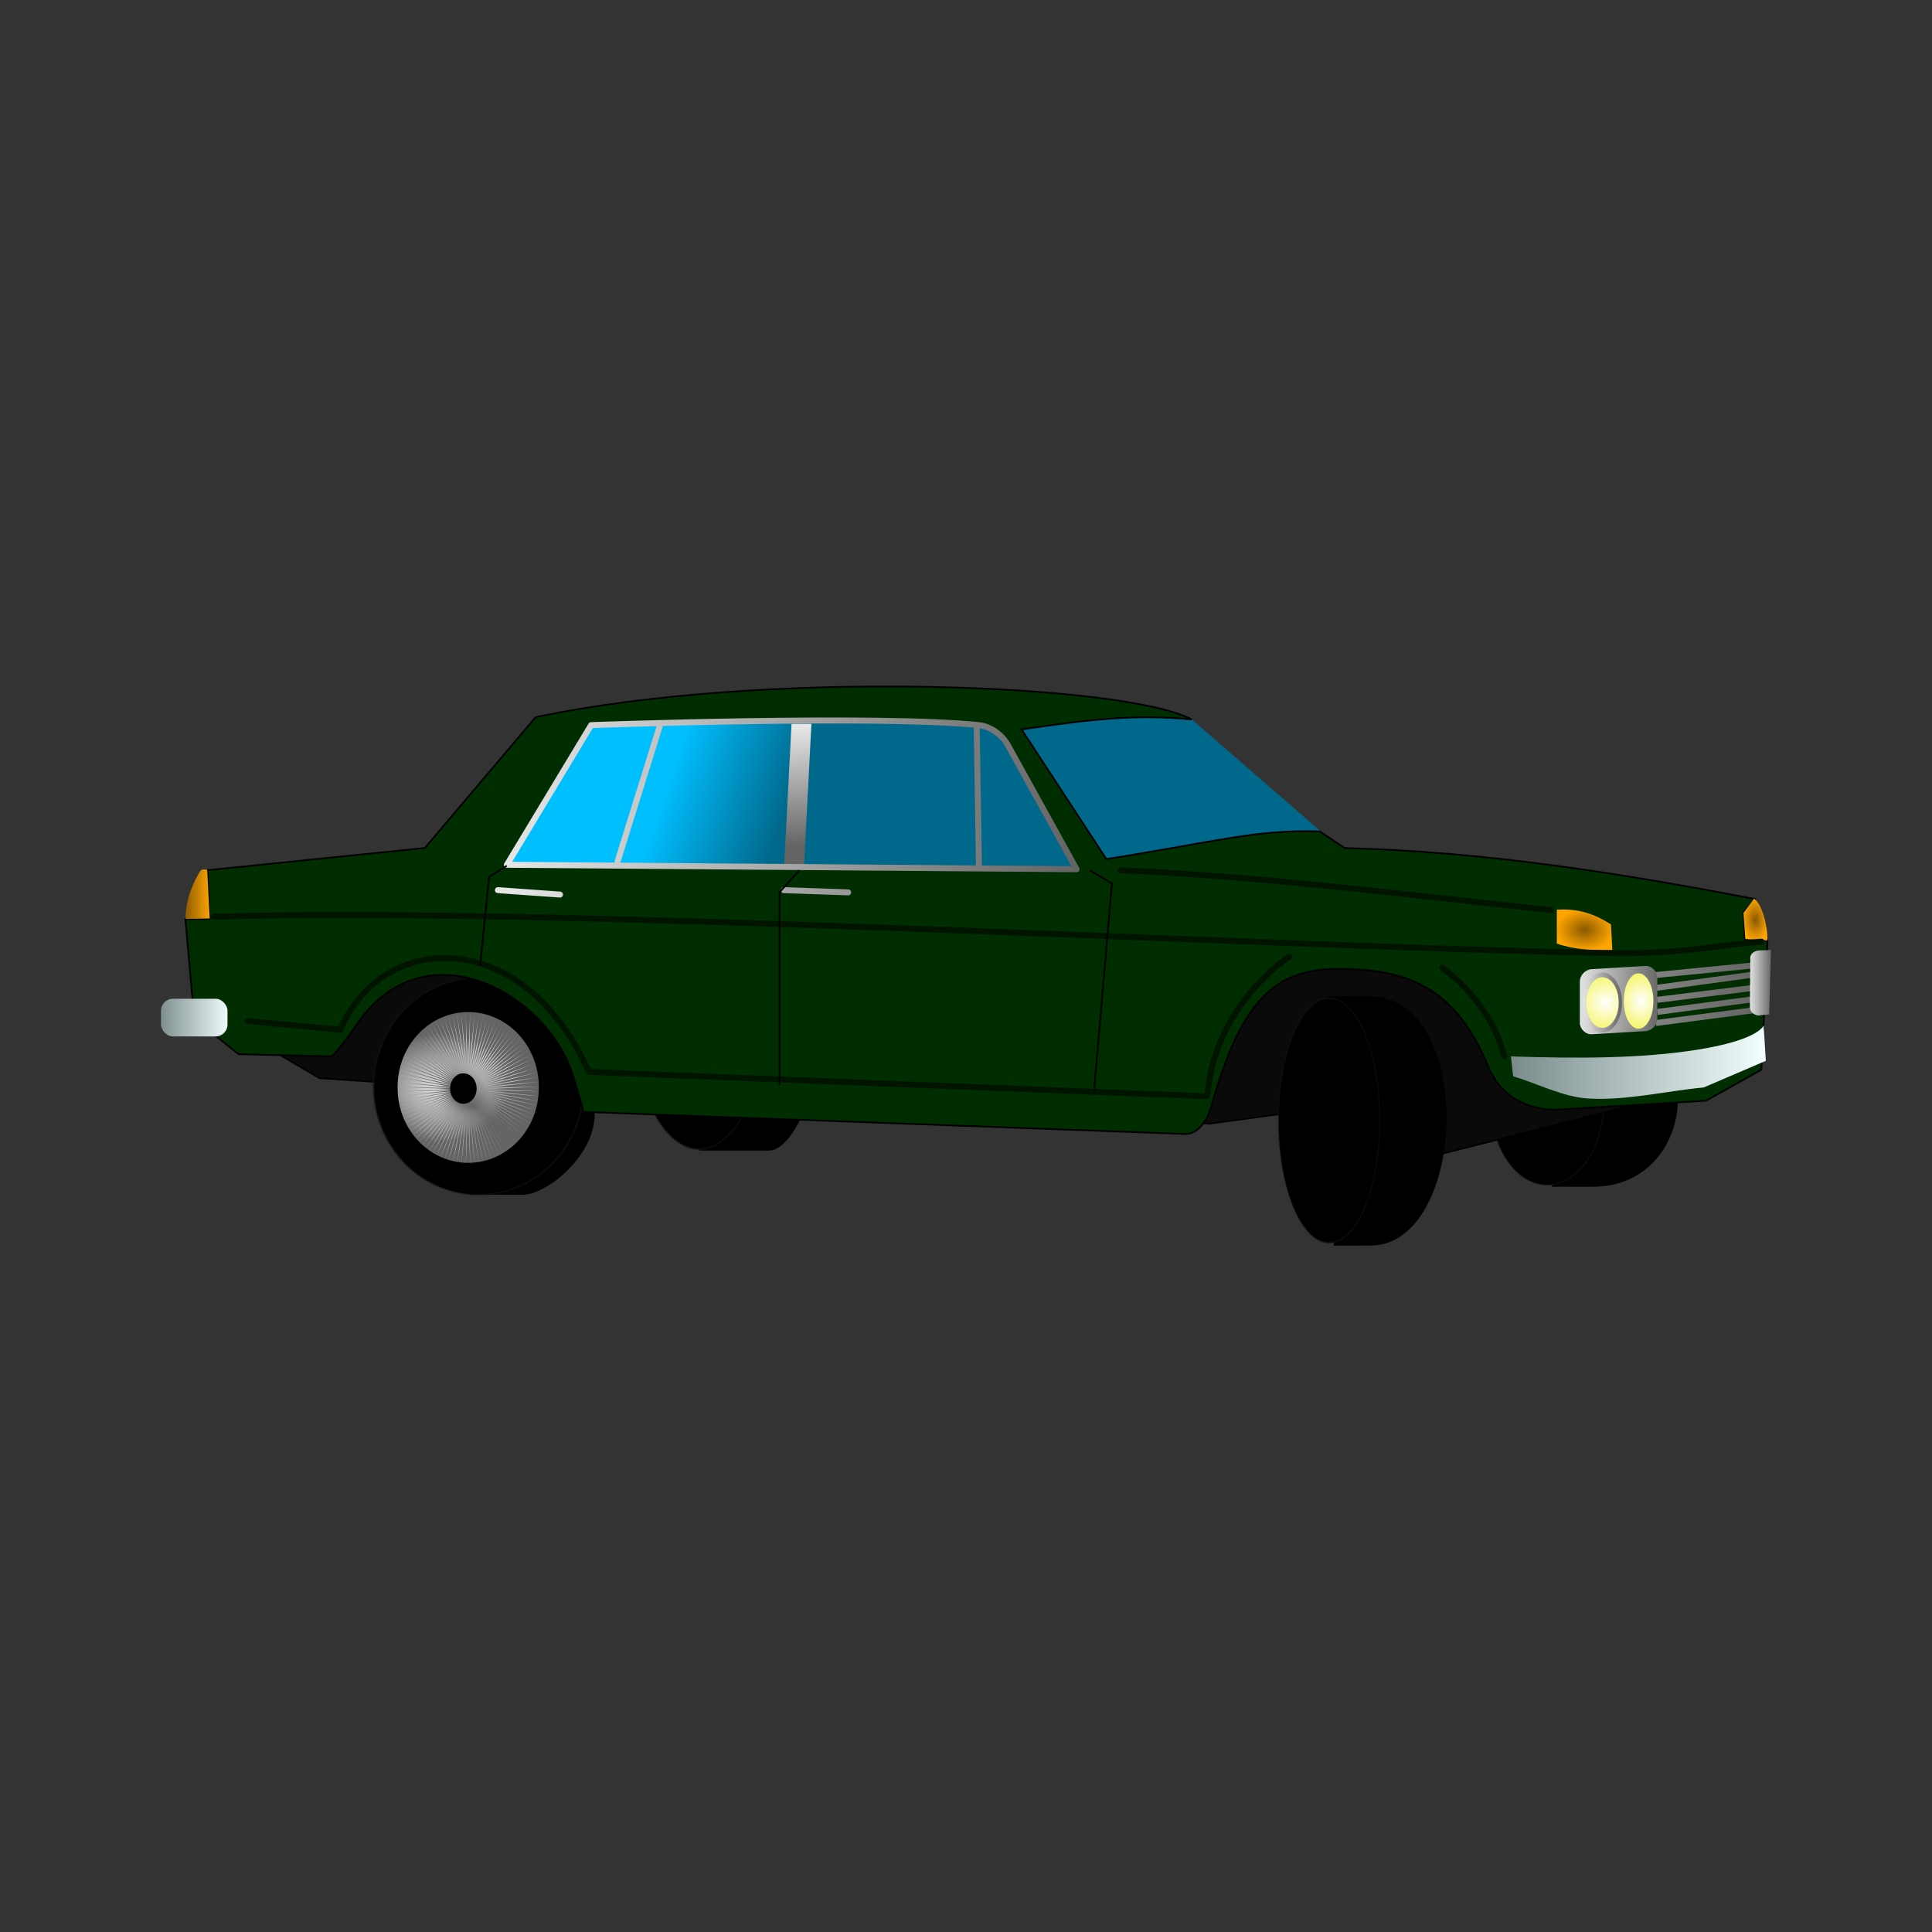 <svg:svg xmlns:dc="http://purl.org/dc/elements/1.1/" xmlns:ns1="http://www.w3.org/1999/xlink" xmlns:ns3="http://creativecommons.org/ns#" xmlns:rdf="http://www.w3.org/1999/02/22-rdf-syntax-ns#" xmlns:svg="http://www.w3.org/2000/svg" height="1145.86" id="svg2" version="1.0" viewBox="-95.488 -406.65 1145.86 1145.86" width="1145.86">
  <svg:rect x="-95.488" y="-406.65" width="1145.86" height="1145.86" fill="#333333" stroke="none"/>
  <svg:defs id="defs4">
    <svg:linearGradient id="linearGradient13754">
      <svg:stop id="stop13756" offset="0" stop-color="#e6e6e6" />
      <svg:stop id="stop13758" offset="1" stop-color="#646464" />
    </svg:linearGradient>
    <svg:linearGradient id="linearGradient4910">
      <svg:stop id="stop4912" offset="0" stop-color="#7a8b8b" />
      <svg:stop id="stop4914" offset="1" stop-color="#f4ffff" />
    </svg:linearGradient>
    <svg:linearGradient id="linearGradient2223">
      <svg:stop id="stop2225" offset="0" stop-color="#8b5a00" />
      <svg:stop id="stop2227" offset="1" stop-color="#ffa500" />
    </svg:linearGradient>
    <svg:linearGradient gradientTransform="matrix(-.609 0 0 .754 578.86 33.476)" gradientUnits="userSpaceOnUse" id="linearGradient2675" x1="314.36" x2="421.03" y1="310.23" y2="264.14">
      <svg:stop id="stop3124" offset="0" stop-color="#00688b" />
      <svg:stop id="stop3126" offset="1" stop-color="#00bfff" />
    </svg:linearGradient>
    <svg:radialGradient cx="556.25" cy="346.84" gradientTransform="matrix(2.711 -0 0 1.827 -951.96 -286.86)" gradientUnits="userSpaceOnUse" id="radialGradient2685" r="39.262">
      <svg:stop id="stop7570" offset="0" stop-color="#fff" />
      <svg:stop id="stop7572" offset="1" stop-color="#ee0" />
    </svg:radialGradient>
    <svg:linearGradient gradientUnits="userSpaceOnUse" id="linearGradient2687" x1="507.34" x2="591.09" y1="346.84" y2="346.84" ns1:href="#linearGradient13754" />
    <svg:radialGradient cx="383.42" cy="493.49" gradientTransform="matrix(.967 .03 -.032 1.033 28.514 -27.657)" gradientUnits="userSpaceOnUse" id="radialGradient2717" r="64.703" ns1:href="#linearGradient13754" />
    <svg:radialGradient cx="383.42" cy="493.49" gradientTransform="matrix(.967 .03 -.032 1.033 28.514 -27.657)" gradientUnits="userSpaceOnUse" id="radialGradient2719" r="64.703" spreadMethod="reflect" ns1:href="#linearGradient13754" />
    <svg:linearGradient gradientTransform="translate(53.901 -281.34)" gradientUnits="userSpaceOnUse" id="linearGradient4217" x1="180.98" x2="519.85" y1="499.57" y2="499.57" ns1:href="#linearGradient13754" />
    <svg:linearGradient gradientTransform="matrix(1 0 0 .958 8.741 9.066)" gradientUnits="userSpaceOnUse" id="linearGradient4229" x1="410.82" x2="414.71" y1="176.51" y2="250.6" ns1:href="#linearGradient13754" />
    <svg:linearGradient gradientUnits="userSpaceOnUse" id="linearGradient4239" x1="44.205" x2="59.618" y1="277.29" y2="277.29" ns1:href="#linearGradient2223" />
    <svg:radialGradient cx="874.56" cy="298.31" gradientTransform="matrix(1 0 0 .742 0 76.996)" gradientUnits="userSpaceOnUse" id="radialGradient4251" r="16.955" ns1:href="#linearGradient2223" />
    <svg:radialGradient cx="975.89" cy="292.2" gradientTransform="matrix(1 0 0 1.698 0 -203.82)" gradientUnits="userSpaceOnUse" id="radialGradient4261" r="7.585" ns1:href="#linearGradient2223" />
    <svg:linearGradient gradientTransform="matrix(1 0 0 .888 0 37.872)" gradientUnits="userSpaceOnUse" id="linearGradient4271" x1="972.11" x2="985.62" y1="328.61" y2="328.61" ns1:href="#linearGradient13754" />
    <svg:linearGradient gradientTransform="matrix(1.002 0 0 1 -.545 53.772)" gradientUnits="userSpaceOnUse" id="linearGradient4281" x1="870.75" x2="920.26" y1="339.11" y2="339.11" ns1:href="#linearGradient13754" />
    <svg:linearGradient gradientUnits="userSpaceOnUse" id="linearGradient4321" x1="28.465" x2="71.448" y1="350.36" y2="350.36" ns1:href="#linearGradient4910" />
    <svg:linearGradient gradientUnits="userSpaceOnUse" id="linearGradient4331" x1="830.36" x2="982.55" y1="376.74" y2="376.74" ns1:href="#linearGradient4910" />
    <svg:linearGradient gradientUnits="userSpaceOnUse" id="linearGradient4355" x1="915.69" x2="977.29" y1="336.51" y2="336.51">
      <svg:stop id="stop10559" offset="0" stop-color="#828282" />
      <svg:stop id="stop10561" offset="1" stop-color="#646464" />
    </svg:linearGradient>
  </svg:defs>
  <svg:g id="layer1" transform="translate(-30.237 -153.47)">
    <svg:g fill-rule="evenodd" id="g3461" transform="matrix(1.03 0 0 1 -14.169 -355.93)">
      <svg:path d="m393.15 785.15c19.23 0 38.86-70 32.01-91.69-6.22-19.72-38.39 4.11-38.39 4.11l-33.86 87.58h40.24z" id="path3431" />
      <svg:path d="m501.2 496.09a87.165 129.71 0 1 1 -174.33 0 87.165 129.71 0 1 1 174.33 0z" id="path3435" stroke="#141414" stroke-linecap="round" stroke-opacity=".498" stroke-width="1.772" transform="matrix(.455 0 0 .677 164.56 360.66)" />
    </svg:g>
    <svg:g fill-rule="evenodd" id="g3425" transform="matrix(1.044 0 0 .476 -59.469 62.781)">
      <svg:path d="m872.22 603.49l3.98 211.46 23.18-0.05c61.56-0.14 67.46-211.41-1.29-211.41h-25.87z" id="path3390" />
      <svg:path d="m501.2 496.09a87.165 129.71 0 1 1 -174.33 0 87.165 129.71 0 1 1 174.33 0z" id="path3394" stroke="#141414" stroke-linecap="round" stroke-opacity=".498" stroke-width="1.772" transform="matrix(.368 0 0 .799 721.05 312.62)" />
    </svg:g>
    <svg:path d="m743.13 261.64l-102.28-88.76-162.5-10.09-203.42 9.42-55.12 92.78 523.32-3.35z" fill="url(#linearGradient2675)" fill-rule="evenodd" id="path5798" />
    <svg:path d="m85.073 363.29l39.157 22.96 159.35 10.8 368.65 16.2 118.83-16.2 9.45 36.46 153.95-39.16-128.29-76.97-660.33 8.1-60.767 37.81z" fill="#0a0a0a" fill-rule="evenodd" id="path5248" stroke="#000" stroke-width="1px" />
    <svg:g fill-rule="evenodd" id="g5270">
      <svg:path d="m244.68 455.43c18.16 0 57.7-36.01 36.92-66.56-8.7-12.8-36.26 2.98-36.26 2.98l-31.98 63.58h31.32z" id="path13779" />
      <svg:g id="g5264">
        <svg:path d="m501.2 496.09a87.165 129.71 0 1 1 -174.33 0 87.165 129.71 0 1 1 174.33 0z" id="path13769" stroke="#141414" stroke-linecap="round" stroke-opacity=".498" stroke-width="1.772" transform="matrix(.714 0 0 .496 -77.022 145.01)" />
        <svg:path d="m474.22 493.49a63.817 91.835 0 1 1 -127.63 0 63.817 91.835 0 1 1 127.63 0z" fill="url(#radialGradient2717)" id="path13771" transform="matrix(.656 0 0 .483 -56.778 153.42)" />
        <svg:path d="m700.11 144.18l-57.29-43.4 53.46 48.04-54.45-46.91 50.33 51.3-51.39-50.24 47.01 54.36-48.14-53.36 43.5 57.2-44.69-56.28 39.83 59.82-41.07-58.97 35.99 62.2-37.29-61.43 32.02 64.34-33.36-63.66 27.91 66.23-29.29-65.63 23.7 67.85-25.11-67.34 19.39 69.2-20.84-68.78 15.01 70.28-16.48-69.95 10.57 71.09-12.05-70.85 6.08 71.61-7.58-71.47 1.57 71.85-3.07-71.8-2.95 71.81 1.44-71.86-7.44 71.48 5.95-71.62-11.92 70.88 10.43-71.11-16.35 69.98 14.88-70.31-20.71 68.82 19.27-69.24-24.99 67.39 23.57-67.89-29.17 65.68 27.79-66.28-33.24 63.72 31.9-64.4-37.18 61.5 35.88-62.27-40.96 59.05 39.72-59.89-44.59 56.36 43.4-57.28-48.04 53.45 46.91-54.45-51.3 50.33 50.23-51.39-54.36 47.01 53.37-48.14-57.21 43.51 56.28-44.696-59.82 39.826 58.97-41.07-62.2 35.99 61.44-37.284-64.35 32.014 63.66-33.354-66.22 27.914 65.62-29.294-67.84 23.694 67.33-25.11-69.2 19.39 68.78-20.834-70.28 15.004 69.95-16.472-71.08 10.562 70.85-12.048-71.61 6.08 71.46-7.578-71.85 1.572 71.8-3.076-71.8-2.942 71.85 1.438-71.48-7.445 71.62 5.947-70.87-11.919 71.1 10.433-69.98-16.346 70.31 14.877-68.82-20.708 69.24 19.263-67.38-24.988 67.89 23.572-65.68-29.17 66.27 27.789-63.72-33.237 64.41 31.895-61.51-37.172 62.27 35.876-59.05-40.96 59.9 39.715-56.37-44.588 57.29 43.399-53.46-48.04 54.45 46.91-50.33-51.301 51.39 50.236-47.01-54.36 48.14 53.364-43.5-57.204 44.69 56.281-39.83-59.823 41.07 58.976-35.99-62.206 37.29 61.439-32.02-64.343 33.36 63.658-27.91-66.226 29.29 65.628-23.7-67.849 25.11 67.338-19.39-69.203 20.84 68.781-15.01-70.283 16.48 69.954-10.57-71.087 12.05 70.85-6.08-71.61 7.58 71.467-1.57-71.85 3.07 71.801 2.95-71.807-1.44 71.853 7.44-71.481-5.95 71.622 11.92-70.873-10.43 71.107 16.35-69.985-14.88 70.311 20.71-68.819-19.26 69.238 24.98-67.384-23.57 67.892 29.17-65.682-27.79 66.278 33.24-63.72-31.9 64.402 37.18-61.508-35.88 62.273 40.96-59.052-39.71 59.897 44.58-56.364-43.4 57.285 48.04-53.453-46.91 54.447 51.3-50.332-50.23 51.395 54.36-47.011-53.36 48.138 57.2-43.504-56.28 44.692 59.82-39.827-58.97 41.071 62.2-35.992-61.44 37.286 64.35-32.015-63.66 33.355 66.22-27.911-65.62 29.292 67.84-23.699-67.33 25.114 69.2-19.391-68.78 20.835 70.28-15.007-69.95 16.475 71.08-10.565-70.85 12.051 71.61-6.08-71.46 7.578 71.85-1.572-71.8 3.076 71.8 2.942-71.85-1.438 71.48 7.445-71.62-5.947 70.87 11.922-71.1-10.436 69.98 16.346-70.31-14.877 68.82 20.707-69.24-19.262 67.38 24.992-67.89-23.576 65.68 29.166-66.27-27.784 63.72 33.234-64.41-31.893 61.51 37.173-62.27-35.877 59.05 40.957-59.9-39.712 56.37 44.592z" fill="url(#radialGradient2719)" id="path4947" transform="matrix(.439 0 0 .472 -61.786 352.4)" />
        <svg:path d="m399.51 495.05a14.009 18.678 0 1 1 -28.02 0 14.009 18.678 0 1 1 28.02 0z" id="path13773" transform="matrix(.561 0 0 .483 -6.677 153.33)" />
      </svg:g>
    </svg:g>
    <svg:g fill-rule="evenodd" id="g2709" transform="matrix(.937 0 0 .7 250.79 35.076)">
      <svg:path d="m502.96 432.17l3.98 211.46 23.18-0.05c61.55-0.14 67.45-211.41-1.29-211.41h-25.87z" id="path5002" />
      <svg:g id="g4954" transform="matrix(.381 0 0 .777 347.35 232.74)">
        <svg:path d="m501.2 496.09a87.165 129.71 0 1 1 -174.33 0 87.165 129.71 0 1 1 174.33 0z" id="path12863" stroke="#141414" stroke-linecap="round" stroke-opacity=".498" stroke-width="1.772" transform="matrix(.965 0 0 1.028 11.642 -117.62)" />
        <svg:path d="m474.22 493.49a63.817 91.835 0 1 1 -127.63 0 63.817 91.835 0 1 1 127.63 0z" fill="url(#radialGradient2717)" id="path13742" transform="translate(-6.109 -100.19)" />
        <svg:path d="m700.11 144.18l-57.29-43.4 53.46 48.04-54.45-46.91 50.33 51.3-51.39-50.24 47.01 54.36-48.14-53.36 43.5 57.2-44.69-56.28 39.83 59.82-41.07-58.97 35.99 62.2-37.29-61.43 32.02 64.34-33.36-63.66 27.91 66.23-29.29-65.63 23.7 67.85-25.11-67.34 19.39 69.2-20.84-68.78 15.01 70.28-16.48-69.95 10.57 71.09-12.05-70.85 6.08 71.61-7.58-71.47 1.57 71.85-3.07-71.8-2.95 71.81 1.44-71.86-7.44 71.48 5.95-71.62-11.92 70.88 10.43-71.11-16.35 69.98 14.88-70.31-20.71 68.82 19.27-69.24-24.99 67.39 23.57-67.89-29.17 65.68 27.79-66.28-33.24 63.72 31.9-64.4-37.18 61.5 35.88-62.27-40.96 59.05 39.72-59.89-44.59 56.36 43.4-57.28-48.04 53.45 46.91-54.45-51.3 50.33 50.23-51.39-54.36 47.01 53.37-48.14-57.21 43.51 56.28-44.696-59.82 39.826 58.97-41.07-62.2 35.99 61.44-37.284-64.35 32.014 63.66-33.354-66.22 27.914 65.62-29.294-67.84 23.694 67.33-25.11-69.2 19.39 68.78-20.834-70.28 15.004 69.95-16.472-71.08 10.562 70.85-12.048-71.61 6.08 71.46-7.578-71.85 1.572 71.8-3.076-71.8-2.942 71.85 1.438-71.48-7.445 71.62 5.947-70.87-11.919 71.1 10.433-69.98-16.346 70.31 14.877-68.82-20.708 69.24 19.263-67.38-24.988 67.89 23.572-65.68-29.17 66.27 27.789-63.72-33.237 64.41 31.895-61.51-37.172 62.27 35.876-59.05-40.96 59.9 39.715-56.37-44.588 57.29 43.399-53.46-48.04 54.45 46.91-50.33-51.301 51.39 50.236-47.01-54.36 48.14 53.364-43.5-57.204 44.69 56.281-39.83-59.823 41.07 58.976-35.99-62.206 37.29 61.439-32.02-64.343 33.36 63.658-27.91-66.226 29.29 65.628-23.7-67.849 25.11 67.338-19.39-69.203 20.84 68.781-15.01-70.283 16.48 69.954-10.57-71.087 12.05 70.85-6.08-71.61 7.58 71.467-1.57-71.85 3.07 71.801 2.95-71.807-1.44 71.853 7.44-71.481-5.95 71.622 11.92-70.873-10.43 71.107 16.35-69.985-14.88 70.311 20.71-68.819-19.26 69.238 24.98-67.384-23.57 67.892 29.17-65.682-27.79 66.278 33.24-63.72-31.9 64.402 37.18-61.508-35.88 62.273 40.96-59.052-39.71 59.897 44.58-56.364-43.4 57.285 48.04-53.453-46.91 54.447 51.3-50.332-50.23 51.395 54.36-47.011-53.36 48.138 57.2-43.504-56.28 44.692 59.82-39.827-58.97 41.071 62.2-35.992-61.44 37.286 64.35-32.015-63.66 33.355 66.22-27.911-65.62 29.292 67.84-23.699-67.33 25.114 69.2-19.391-68.78 20.835 70.28-15.007-69.95 16.475 71.08-10.565-70.85 12.051 71.61-6.08-71.46 7.578 71.85-1.572-71.8 3.076 71.8 2.942-71.85-1.438 71.48 7.445-71.62-5.947 70.87 11.922-71.1-10.436 69.98 16.346-70.31-14.877 68.82 20.707-69.24-19.262 67.38 24.992-67.89-23.576 65.68 29.166-66.27-27.784 63.72 33.234-64.41-31.893 61.51 37.173-62.27-35.877 59.05 40.957-59.9-39.712 56.37 44.592z" fill="url(#radialGradient2719)" id="path4065" transform="matrix(.662 0 0 .962 -10.168 309.28)" />
        <svg:path d="m399.51 495.05a14.009 18.678 0 1 1 -28.02 0 14.009 18.678 0 1 1 28.02 0z" id="path13744" transform="translate(10.996 -102.63)" />
      </svg:g>
    </svg:g>
    <svg:path d="m946.55 399.65l-88.08 5.26s-29.25 2.3-40.75-24.97c-13.72-32.53-32.3-54.53-73.63-57.85-45.02-3.61-69.73 5.42-90.71 80.19-5.12 18.29-15.77 17.09-15.77 17.09l-357.59-13.14s5.2 13.3-5.26-21.04c-15.12-49.62-88.51-90.22-128.83-30.23-8.62 12.81-14.46 18.4-14.46 18.4l-55.22-1.31-26.293-21.04-5.259-59.16h14.461l-1.314-28.92 128.84-13.15 65.73-77.56c133.66-28.48 348.83-20.16 389.14 1.31-33.63-3.28-60.69 0-100.9 5.92l50.29 76.91c67.15-10.74 88.3-17.53 126.53-16.44l14.79 9.86c83.7 2.2 163.46 14.9 243.21 30.24l-6.57 7.89 0.73 16.05 13.41 0.54-3.62 76.75-32.87 18.4zm-711.23-139.35l337.87 2.63-40.75-73.62c-3.32-5.98-10.3-11.14-17.1-11.83-60.68-6.21-230.06 0-230.06 0l-49.96 82.82z" fill="#002e00" fill-rule="evenodd" id="path2436" stroke="#000" stroke-width="1px" />
    <svg:rect fill="none" height="74.708" id="rect4219" ry="5.441" width="18.767" x="399.29" y="176.16" />
    <svg:rect fill="url(#linearGradient4229)" fill-rule="evenodd" height="83.396" id="rect4221" ry="0" transform="matrix(1 0 -.052 .999 0 0)" width="11.785" x="413.38" y="176.27" />
    <svg:path d="m59.118 291.57l-14.413 0.27s0.034-7.14 2.269-14.28 5.779-13.08 6.672-14.28c1.068-1.43 4.004-0.53 4.004-0.53l1.468 28.82z" fill="url(#linearGradient4239)" fill-rule="evenodd" id="path4231" />
    <svg:path d="m858.1 286.35v20.12c10.97 3.72 22.22 4.18 32.91 3.81l-0.81-15.23c-3.9-2.08-14.05-9.88-32.1-8.7z" fill="url(#radialGradient4251)" fill-rule="evenodd" id="path4241" />
    <svg:path d="m969.89 303.75l-1.09-15.5 6.26-8.43c4.8 3.08 8.25 16.77 7.88 24.75l-13.05-0.82z" fill="url(#radialGradient4261)" fill-rule="evenodd" id="path4253" />
    <svg:path d="m916.19 325.17l57.97-5.71m-56.88 13.23l58.19-7.97m-57.86 15.1l57.86-7.21m-57.75 14.38l59.07-7.81m-59.93 14.38l59.93-7.81" fill="none" id="path4333" stroke="url(#linearGradient4355)" stroke-width="3.543" />
    <svg:path d="m977.78 310.52c-2.99 0.25-5.44 2.66-4.9 5.08l-0.27 28.74c0.18 3.22 3.9 5.47 6.25 4.59l5.17-0.48 1.09-38.17-7.34 0.24z" fill="url(#linearGradient4271)" fill-rule="evenodd" id="path4263" />
    <svg:rect fill="url(#linearGradient4281)" fill-rule="evenodd" height="38.622" id="rect4273" ry="7.072" transform="matrix(.998 -.059 0 1 0 0)" width="46.045" x="873.5" y="373.57" />
    <svg:path d="m587.59 346.84a38.376 40.485 0 1 1 -76.75 0 38.376 40.485 0 1 1 76.75 0z" fill="url(#radialGradient2685)" fill-rule="evenodd" id="path8483" stroke="url(#linearGradient2687)" stroke-width="6.998" transform="matrix(.276 0 0 .403 733.57 201.66)" />
    <svg:path d="m587.59 346.84a38.376 40.485 0 1 1 -76.75 0 38.376 40.485 0 1 1 76.75 0z" fill="url(#radialGradient2685)" fill-rule="evenodd" id="path4283" stroke="url(#linearGradient2687)" stroke-width="6.998" transform="matrix(.229 0 0 .403 780.79 200.76)" />
    <svg:path d="m61.59 290.54c202.68-6.24 626.8 17.97 829.81 21.61 39.29 0.7 68.9-5.61 88.08-6.82m-124.95-18.74c-86.77-9.2-168.28-19.72-255.05-23.66m227.44 110.43c-4.38-17.53-15.34-36.37-36.81-52.58m-90.71-6.58c-6.58 4.38-44.7 32.43-48.65 82.83l-366.78-14.47c-38.57-87.2-123.14-83.7-147.25-24.97l-55.211-5.26" fill="none" id="path4289" stroke="#001400" stroke-linecap="round" stroke-linejoin="round" stroke-width="3.543" />
    <svg:path d="m235.39 259.71l337.86 2.63-40.75-73.62c-3.32-5.99-10.3-11.14-17.09-11.83-60.69-6.21-230.07 0-230.07 0l-49.95 82.82zm90.64-82.23l-24.97 80.19m212.97-80.19l1.31 82.82m-285.28 14.46l36.81 2.63m132.78-2.63l38.13 1.32" fill="none" id="path4193" stroke="url(#linearGradient4217)" stroke-linecap="round" stroke-linejoin="round" stroke-width="3.543" />
    <svg:path d="m581.08 262.93l13.14 7.89-10.51 122.26" fill="none" id="path4307" stroke="#000" stroke-width="1px" />
    <svg:path d="m408.86 262.93l-11.83 13.15v114.37" fill="none" id="path4309" stroke="#000" stroke-width="1px" />
    <svg:path d="m235.32 260.3l-10.51 6.57-5.26 52.59" fill="none" id="path4311" stroke="#000" stroke-width="1px" />
    <svg:rect fill="url(#linearGradient4321)" fill-rule="evenodd" height="22.349" id="rect4313" ry="7.072" width="39.44" x="30.237" y="339.18" />
    <svg:path d="m830.86 373.36c39.44 1.32 77.35 1.31 110.43-3.94 37.26-5.92 39.44-14.46 39.44-14.46l1.32 21.03-36.81 15.78c-22.79 2.19-45.91 7.88-68.37 6.57-15.23-0.89-29.79-8.76-44.69-13.15-0.44-3.94-0.88-7.88-1.32-11.83z" fill="url(#linearGradient4331)" fill-rule="evenodd" id="path4323" />
  </svg:g>
</svg:svg>